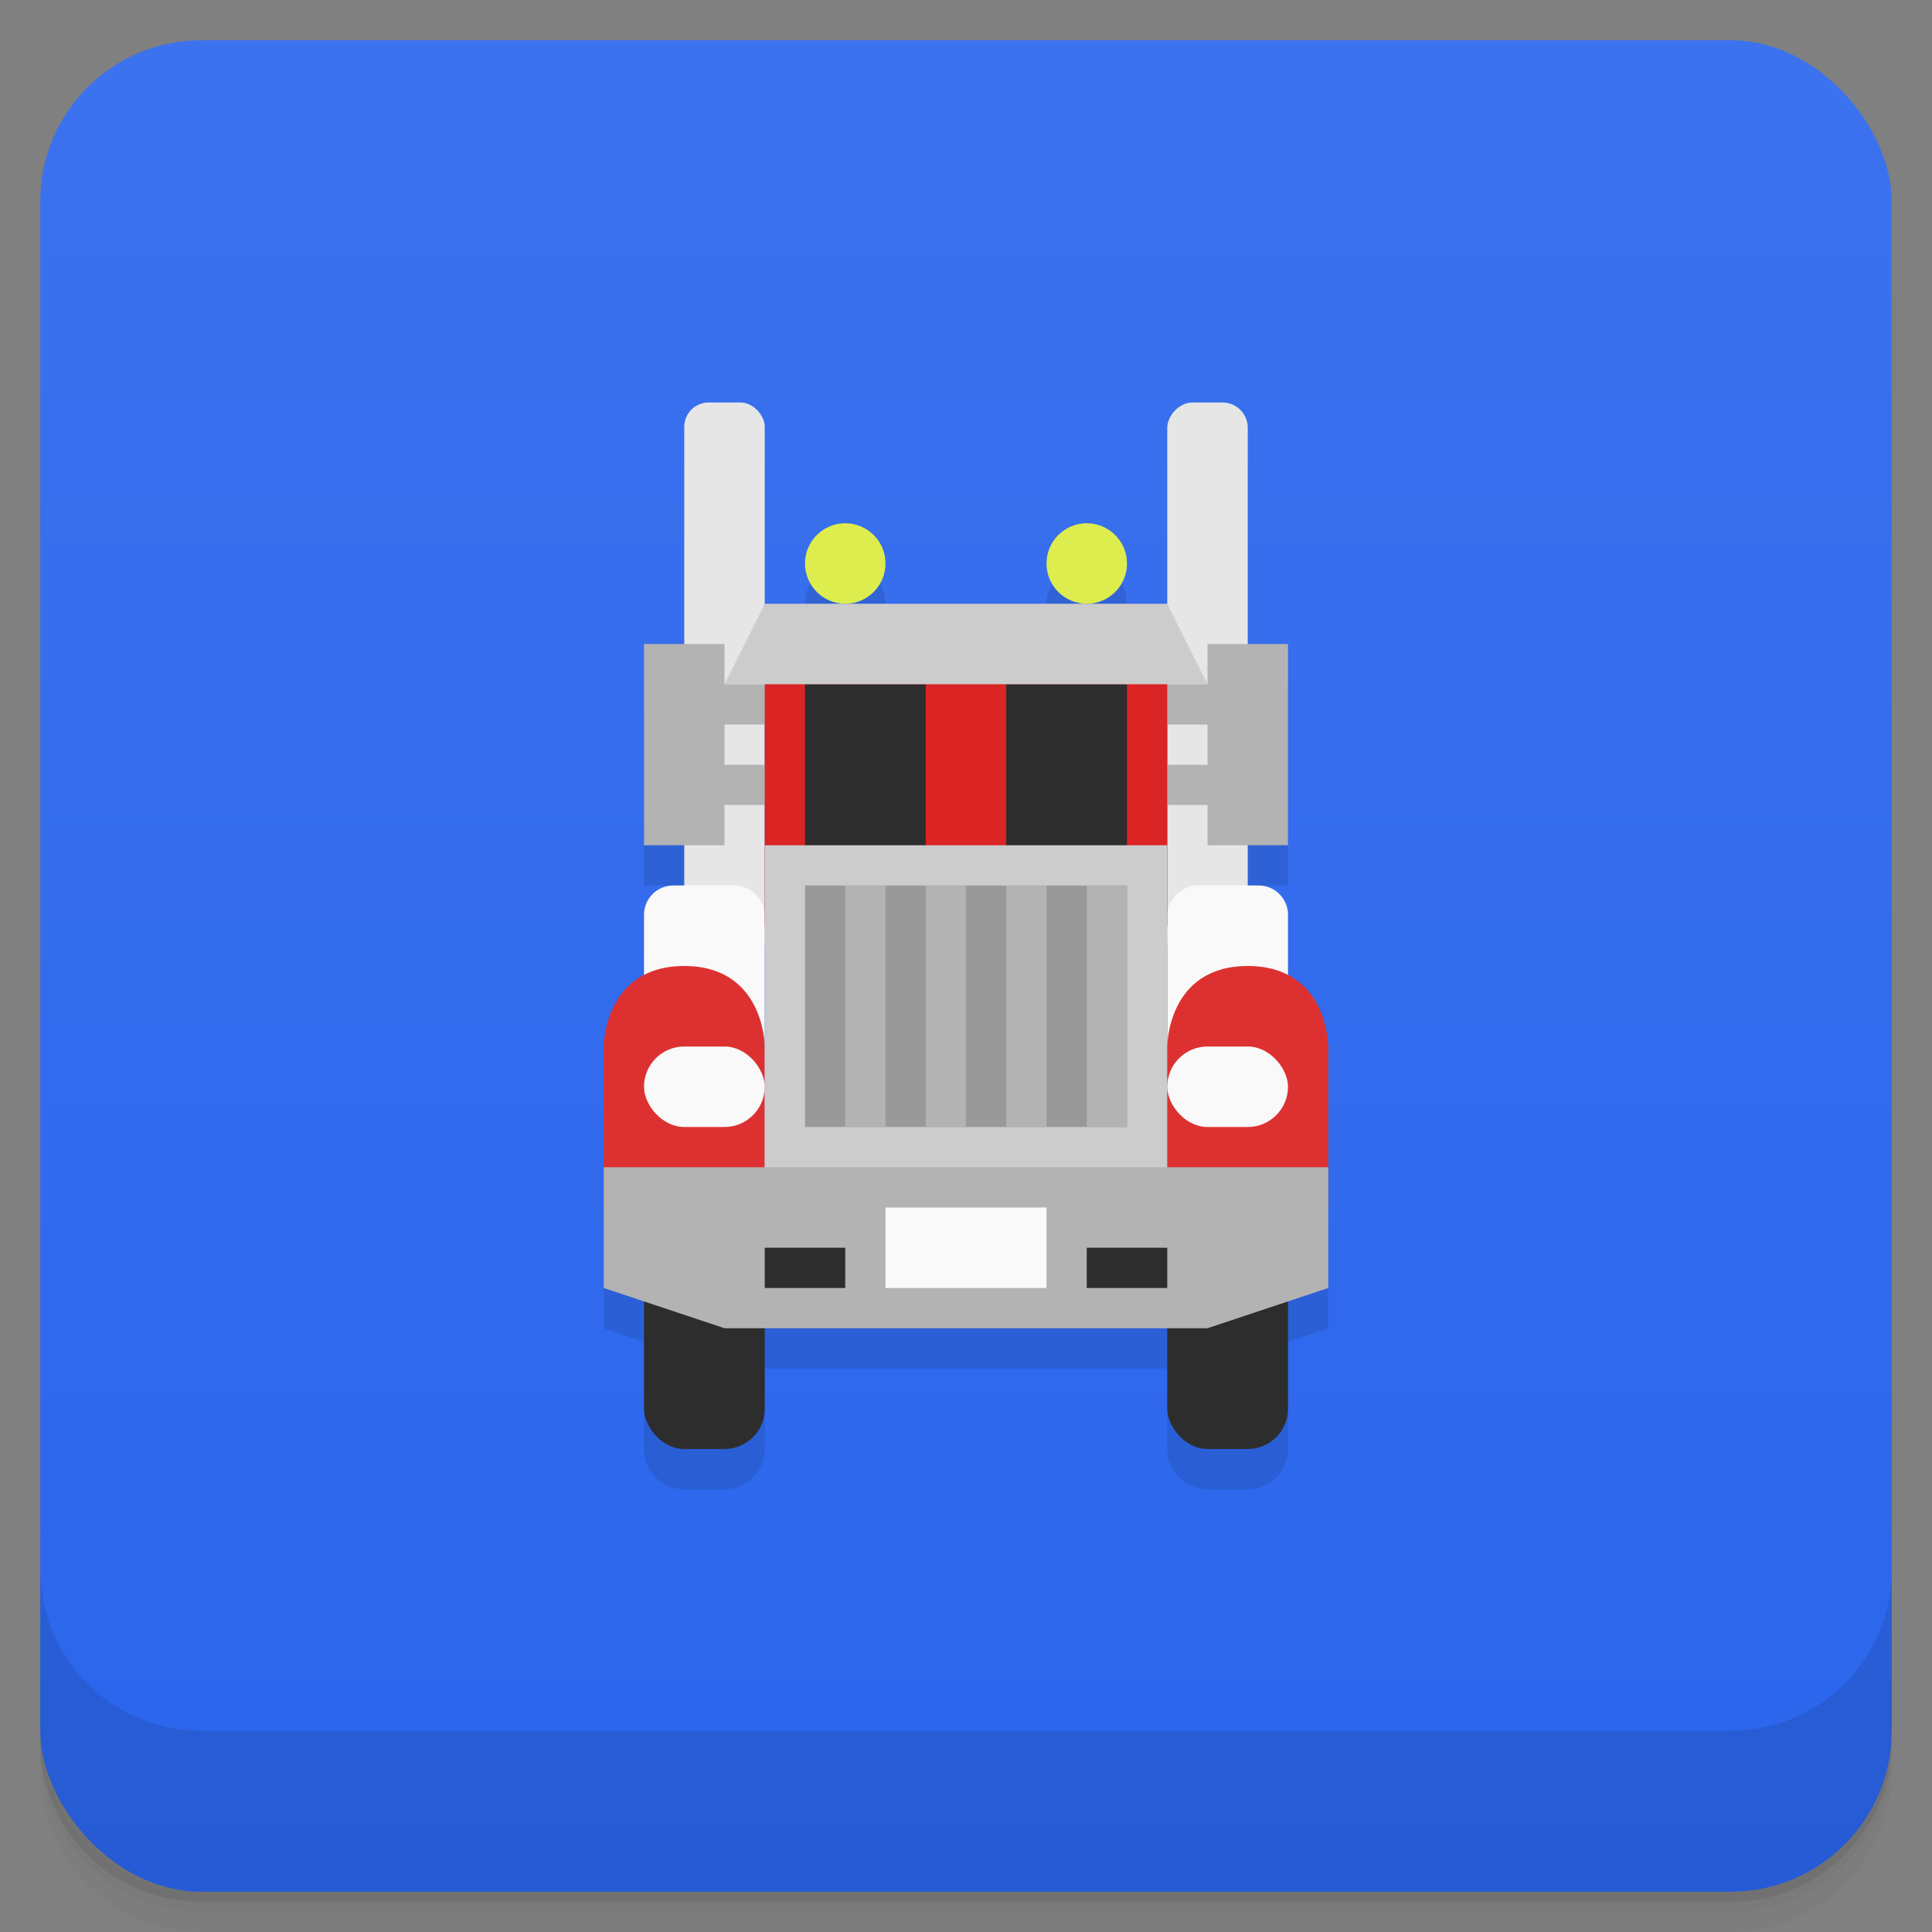 <svg version="1.1" viewBox="0 0 48 48" xmlns="http://www.w3.org/2000/svg">
 <rect x="0" y="0" width="48" height="48" fill="#808080" stroke="none"/>
 <defs>
  <linearGradient id="bg" x2="0" y1="1" y2="47" gradientUnits="userSpaceOnUse">
   <stop style="stop-color:#3c72ee" offset="0"/>
   <stop style="stop-color:#2a65ec" offset="1"/>
  </linearGradient>
 </defs>
 <path d="m1 43v0.25c0 2.216 1.784 4 4 4h38c2.216 0 4-1.784 4-4v-0.25c0 2.216-1.784 4-4 4h-38c-2.216 0-4-1.784-4-4zm0 0.5v0.5c0 2.216 1.784 4 4 4h38c2.216 0 4-1.784 4-4v-0.5c0 2.216-1.784 4-4 4h-38c-2.216 0-4-1.784-4-4z" style="opacity:.02"/>
 <path d="m1 43.25v0.25c0 2.216 1.784 4 4 4h38c2.216 0 4-1.784 4-4v-0.25c0 2.216-1.784 4-4 4h-38c-2.216 0-4-1.784-4-4z" style="opacity:.05"/>
 <path d="m1 43v0.25c0 2.216 1.784 4 4 4h38c2.216 0 4-1.784 4-4v-0.25c0 2.216-1.784 4-4 4h-38c-2.216 0-4-1.784-4-4z" style="opacity:.1"/>
 <rect x="1" y="1" width="46" height="46" rx="4" style="fill:url(#bg)"/>
 <path d="m1 39v4c0 2.216 1.784 4 4 4h38c2.216 0 4-1.784 4-4v-4c0 2.216-1.784 4-4 4h-38c-2.216 0-4-1.784-4-4z" style="opacity:.1"/>
 <path d="m17.605 11c-0.335 0-0.605 0.271-0.605 0.605v5.394h-1v5h1v1h-0.273c-0.403 0-0.727 0.324-0.727 0.727v1.514c-0.984 0.525-1 1.76-1 1.76v6l1 0.334v2.666c0 0.554 0.446 1 1 1h1c0.554 0 1-0.446 1-1v-2h10v2c0 0.554 0.446 1 1 1h1c0.554 0 1-0.446 1-1v-2.666l1-0.334v-6s-0.016-1.235-1-1.76v-1.514c0-0.403-0.324-0.727-0.727-0.727h-0.273v-1h1v-5h-1v-5.375c0-0.347-0.278-0.625-0.625-0.625h-0.75c-0.347 0-0.625 0.278-0.625 0.625v4.375h-10v-4.394c0-0.335-0.271-0.605-0.605-0.605zm3.394 5a1 1 0 0 0 1-1 1 1 0 0 0-1-1 1 1 0 0 0-1 1 1 1 0 0 0 1 1zm6 0a1 1 0 0 0 1-1 1 1 0 0 0-1-1 1 1 0 0 0-1 1 1 1 0 0 0 1 1z" style="opacity:.1"/>
 <rect x="16" y="30" width="3" height="6" ry="1" style="fill:#2d2d2d"/>
 <rect x="29" y="30" width="3" height="6" ry="1" style="fill:#2d2d2d"/>
 <rect x="17" y="10" width="2" height="14" ry=".605" style="fill:#e6e6e6;stroke-width:1.261"/>
 <rect x="16" y="22" width="3" height="8" ry=".727" style="fill:#f9f9f9;stroke-width:.853"/>
 <path d="m15 30v-4s0-2 2-2 2 2 2 2v4z" style="fill:#dd3131"/>
 <path d="m16 16v5h2v-1h2v-1h-2v-1h2v-1h-2v-1z" style="fill:#b3b3b3"/>
 <rect transform="scale(-1,1)" x="-31" y="10" width="2" height="14" ry=".626" style="fill:#e6e6e6;stroke-width:1.261"/>
 <path d="m32 16v5h-2v-1h-2v-1h2v-1h-2v-1h2v-1z" style="fill:#b3b3b3"/>
 <rect transform="scale(-1,1)" x="-32" y="22" width="3" height="8" ry=".727" style="fill:#f9f9f9;stroke-width:.853"/>
 <rect x="19" y="16" width="10" height="7" style="fill:#db2424"/>
 <path d="m20 17v5h3v-5zm5 0v5h3v-5z" style="fill:#2d2d2d;stroke-width:.866"/>
 <rect x="19" y="21" width="10" height="9" style="fill:#ccc"/>
 <path d="m29 30v-4s0-2 2-2 2 2 2 2v4z" style="fill:#dd3131"/>
 <path d="m15 29h18v3l-3 1h-12l-3-1z" style="fill:#b3b3b3"/>
 <rect x="27" y="31" width="2" height="1" style="fill:#2d2d2d"/>
 <rect x="19" y="31" width="2" height="1" style="fill:#2d2d2d"/>
 <rect x="22" y="30" width="4" height="2" style="fill:#f9f9f9"/>
 <rect x="20" y="22" width="8" height="6" style="fill:#999"/>
 <path d="m21 22v6h1v-6zm2 0v6h1v-6zm2 0v6h1v-6zm2 0v6h1v-6z" style="fill:#b3b3b3"/>
 <rect x="16" y="26" width="3" height="2" ry="1" style="fill:#f9f9f9"/>
 <rect x="29" y="26" width="3" height="2" ry="1" style="fill:#f9f9f9"/>
 <path d="m19 15h10l1 2h-12z" style="fill:#ccc"/>
 <circle cx="21" cy="14" r="1" style="fill:#dded4e"/>
 <circle cx="27" cy="14" r="1" style="fill:#dded4e"/>
</svg>
